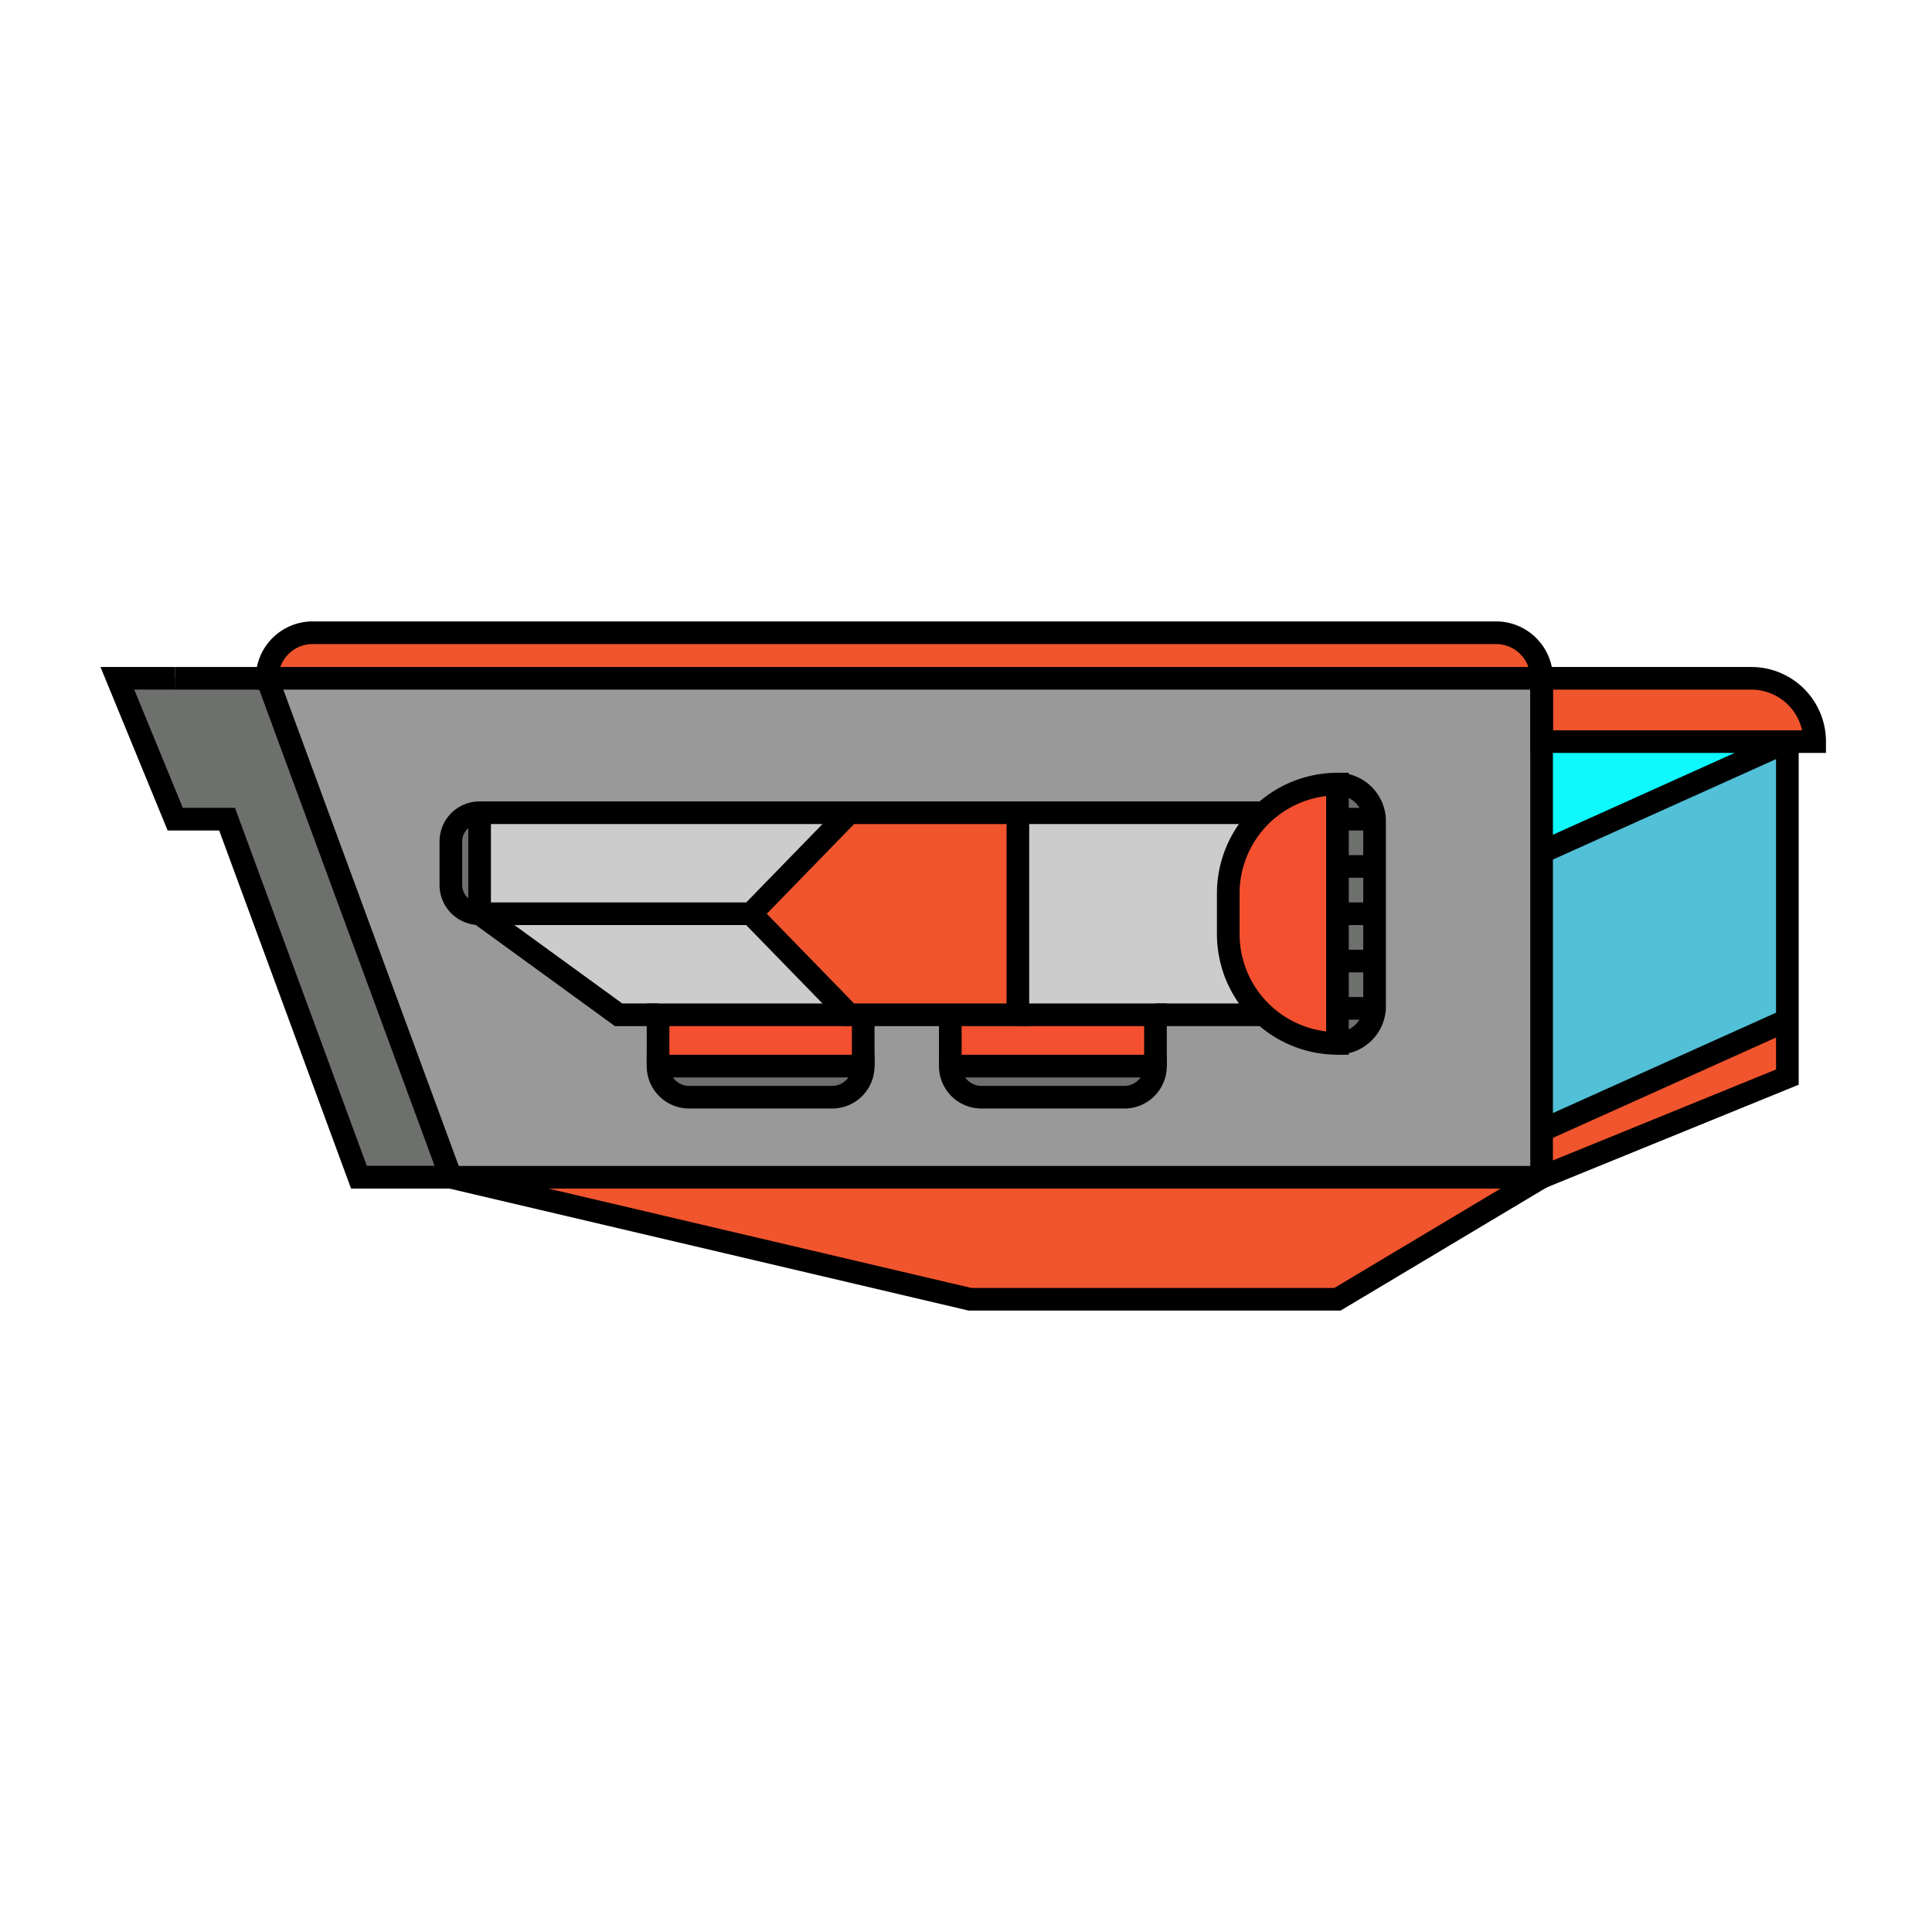 <svg xmlns="http://www.w3.org/2000/svg" viewBox="0 0 512 512"><defs><style>.cls-1{fill:#f1552d;}.cls-2{fill:#52c0d7;}.cls-3{fill:#0ef9fd;}.cls-4{fill:#999;}.cls-5{fill:#6e706d;}.cls-6{fill:#f44f2f;}.cls-7{fill:#ccc;}.cls-8{fill:none;stroke:#000;stroke-miterlimit:10;stroke-width:6px;}</style></defs><g id="SS"><g id="S1"><g id="S1-2" data-name="S1"><path class="cls-1" d="M480.9,196.53H408.55V179.76h55.57A16.77,16.77,0,0,1,480.9,196.53Z"/><polygon class="cls-1" points="473.67 270.31 473.67 285.44 408.54 311.99 408.54 299.62 473.67 270.31"/><polygon class="cls-2" points="473.67 196.53 473.67 270.31 408.54 299.62 408.54 225.84 473.67 196.53"/><polygon class="cls-3" points="473.67 196.53 408.54 225.84 408.54 196.53 408.54 179.75 408.55 179.75 408.55 196.53 473.67 196.53"/><path class="cls-4" d="M408.54,299.61V312H119.48L70.78,179.76H408.54V299.61Zm-44.26-32.94v-49c0-.19,0-.36,0-.56a9.86,9.86,0,0,0-9.83-9.28,28.79,28.79,0,0,0-19.52,7.59H127.1a7.61,7.61,0,0,0-7.62,7.63v11.52a7.62,7.62,0,0,0,7.62,7.62l36.83,26.77h10.46v13.61a8.24,8.24,0,0,0,8.24,8.24h37.89a8.23,8.23,0,0,0,8.24-8.24V268.92h23.08v13.61a8.24,8.24,0,0,0,8.24,8.24H298a8.23,8.23,0,0,0,8.24-8.24V268.92h28.7a28.84,28.84,0,0,0,19.53,7.59,9.84,9.84,0,0,0,9.83-9.27C364.27,267,364.28,266.86,364.28,266.67Z"/><path class="cls-1" d="M408.54,179.76H70.78a12.08,12.08,0,0,1,12.09-12.08H396.46a12.07,12.07,0,0,1,12.08,12.08Z"/><polygon class="cls-1" points="408.54 311.99 354.44 344.32 257.06 344.32 119.48 311.99 408.54 311.99"/><path class="cls-5" d="M364.28,254.69v12c0,.19,0,.37,0,.57l-.07,0h-9.76V254.69Z"/><rect class="cls-5" x="354.44" y="242.15" width="9.84" height="12.54"/><rect class="cls-5" x="354.44" y="229.62" width="9.84" height="12.53"/><path class="cls-5" d="M364.28,217.63v12h-9.84V217.09h9.76l.07,0C364.27,217.27,364.28,217.44,364.28,217.63Z"/><path class="cls-5" d="M364.27,217.07l-.07,0h-9.76v-9.3a9.86,9.86,0,0,1,9.83,9.28Z"/><path class="cls-5" d="M364.2,267.22l.07,0a9.84,9.84,0,0,1-9.83,9.27v-9.29Z"/><path class="cls-6" d="M354.44,267.22v9.29a29,29,0,0,1-28.94-28.94V236.73a29,29,0,0,1,28.94-28.94v59.43Z"/><path class="cls-7" d="M334.92,215.38a28.81,28.81,0,0,0-9.42,21.35v10.84a28.82,28.82,0,0,0,9.41,21.35H269.75V215.38h65.17Z"/><polygon class="cls-6" points="306.21 268.93 306.21 282.54 251.84 282.54 251.84 268.93 269.75 268.93 306.21 268.93"/><path class="cls-5" d="M251.84,282.53h54.37a8.23,8.23,0,0,1-8.24,8.24H260.08A8.24,8.24,0,0,1,251.84,282.53Z"/><polygon class="cls-1" points="269.75 215.38 269.75 268.93 251.84 268.93 228.76 268.93 225.07 268.93 199.02 242.16 225.07 215.38 269.75 215.38"/><polygon class="cls-6" points="228.76 268.93 228.76 282.54 174.39 282.54 174.39 268.93 225.07 268.93 228.76 268.93"/><path class="cls-5" d="M174.39,282.53h54.37a8.23,8.23,0,0,1-8.24,8.24H182.63A8.24,8.24,0,0,1,174.39,282.53Z"/><polygon class="cls-7" points="225.07 215.38 199.02 242.16 127.1 242.16 127.1 215.38 225.07 215.38"/><polygon class="cls-7" points="199.02 242.16 225.07 268.93 174.39 268.93 163.93 268.93 127.1 242.16 199.02 242.16"/><path class="cls-5" d="M127.1,215.38v26.77a7.62,7.62,0,0,1-7.62-7.62V223a7.61,7.61,0,0,1,7.62-7.63Z"/><polygon class="cls-5" points="70.78 179.75 119.48 311.99 95.13 311.99 60.18 217.09 46.44 217.09 31.1 179.75 46.44 179.75 70.78 179.75"/></g><polyline class="cls-8" points="269.75 215.38 273.94 215.38 334.92 215.38"/><line class="cls-8" x1="127.1" y1="215.38" x2="225.07" y2="215.38"/><polyline class="cls-8" points="174.39 268.93 163.93 268.93 127.1 242.16"/><polyline class="cls-8" points="334.91 268.93 311.47 268.93 306.21 268.93"/><line class="cls-8" x1="228.76" y1="268.92" x2="228.76" y2="282.53"/><polyline class="cls-8" points="174.39 282.54 174.39 268.93 225.07 268.93"/><polyline class="cls-8" points="269.75 268.93 306.21 268.93 306.21 282.54"/><line class="cls-8" x1="251.84" y1="282.53" x2="251.84" y2="268.92"/><path class="cls-8" d="M354.44,207.79a9.86,9.86,0,0,1,9.83,9.28c0,.2,0,.37,0,.56v49c0,.19,0,.37,0,.57a9.84,9.84,0,0,1-9.83,9.27"/><line class="cls-8" x1="364.28" y1="229.62" x2="354.44" y2="229.62"/><line class="cls-8" x1="364.28" y1="242.15" x2="354.44" y2="242.15"/><line class="cls-8" x1="364.28" y1="254.69" x2="354.44" y2="254.69"/><line class="cls-8" x1="364.2" y1="267.22" x2="354.44" y2="267.22"/><line class="cls-8" x1="364.2" y1="217.09" x2="354.44" y2="217.09"/><polygon class="cls-8" points="269.75 268.93 251.84 268.93 228.76 268.93 225.07 268.93 199.02 242.16 225.07 215.38 269.75 215.38 269.75 268.93"/><path class="cls-8" d="M354.44,276.51a29,29,0,0,1-28.94-28.94V236.73a29,29,0,0,1,28.94-28.94v68.72Z"/><path class="cls-8" d="M228.76,282.53a8.23,8.23,0,0,1-8.24,8.24H182.63a8.24,8.24,0,0,1-8.24-8.24Z"/><path class="cls-8" d="M306.21,282.53a8.23,8.23,0,0,1-8.24,8.24H260.08a8.24,8.24,0,0,1-8.24-8.24Z"/><line class="cls-8" x1="199.02" y1="242.15" x2="127.1" y2="242.15"/><polyline class="cls-8" points="70.78 179.75 119.48 311.99 95.13 311.99 60.18 217.09 46.44 217.09 31.1 179.75 46.44 179.75"/><line class="cls-8" x1="70.78" y1="179.76" x2="46.44" y2="179.76"/><polyline class="cls-8" points="473.67 196.53 473.67 270.31 473.67 285.44 408.54 311.99 408.54 299.62 408.54 225.84 408.54 196.53 408.54 179.75 408.55 179.75"/><path class="cls-8" d="M464.12,179.76a16.77,16.77,0,0,1,16.78,16.77H408.55V179.76Z"/><line class="cls-8" x1="408.54" y1="225.85" x2="473.67" y2="196.53"/><line class="cls-8" x1="408.54" y1="299.61" x2="473.67" y2="270.31"/><path class="cls-8" d="M408.54,179.76a12.07,12.07,0,0,0-12.08-12.08H82.87a12.08,12.08,0,0,0-12.09,12.08Z"/><polygon class="cls-8" points="408.54 311.99 354.44 344.32 257.06 344.32 119.48 311.99 408.54 311.99"/><path class="cls-8" d="M127.1,242.15V215.38a7.61,7.61,0,0,0-7.62,7.63v11.52A7.62,7.62,0,0,0,127.1,242.15Z"/></g></g></svg>